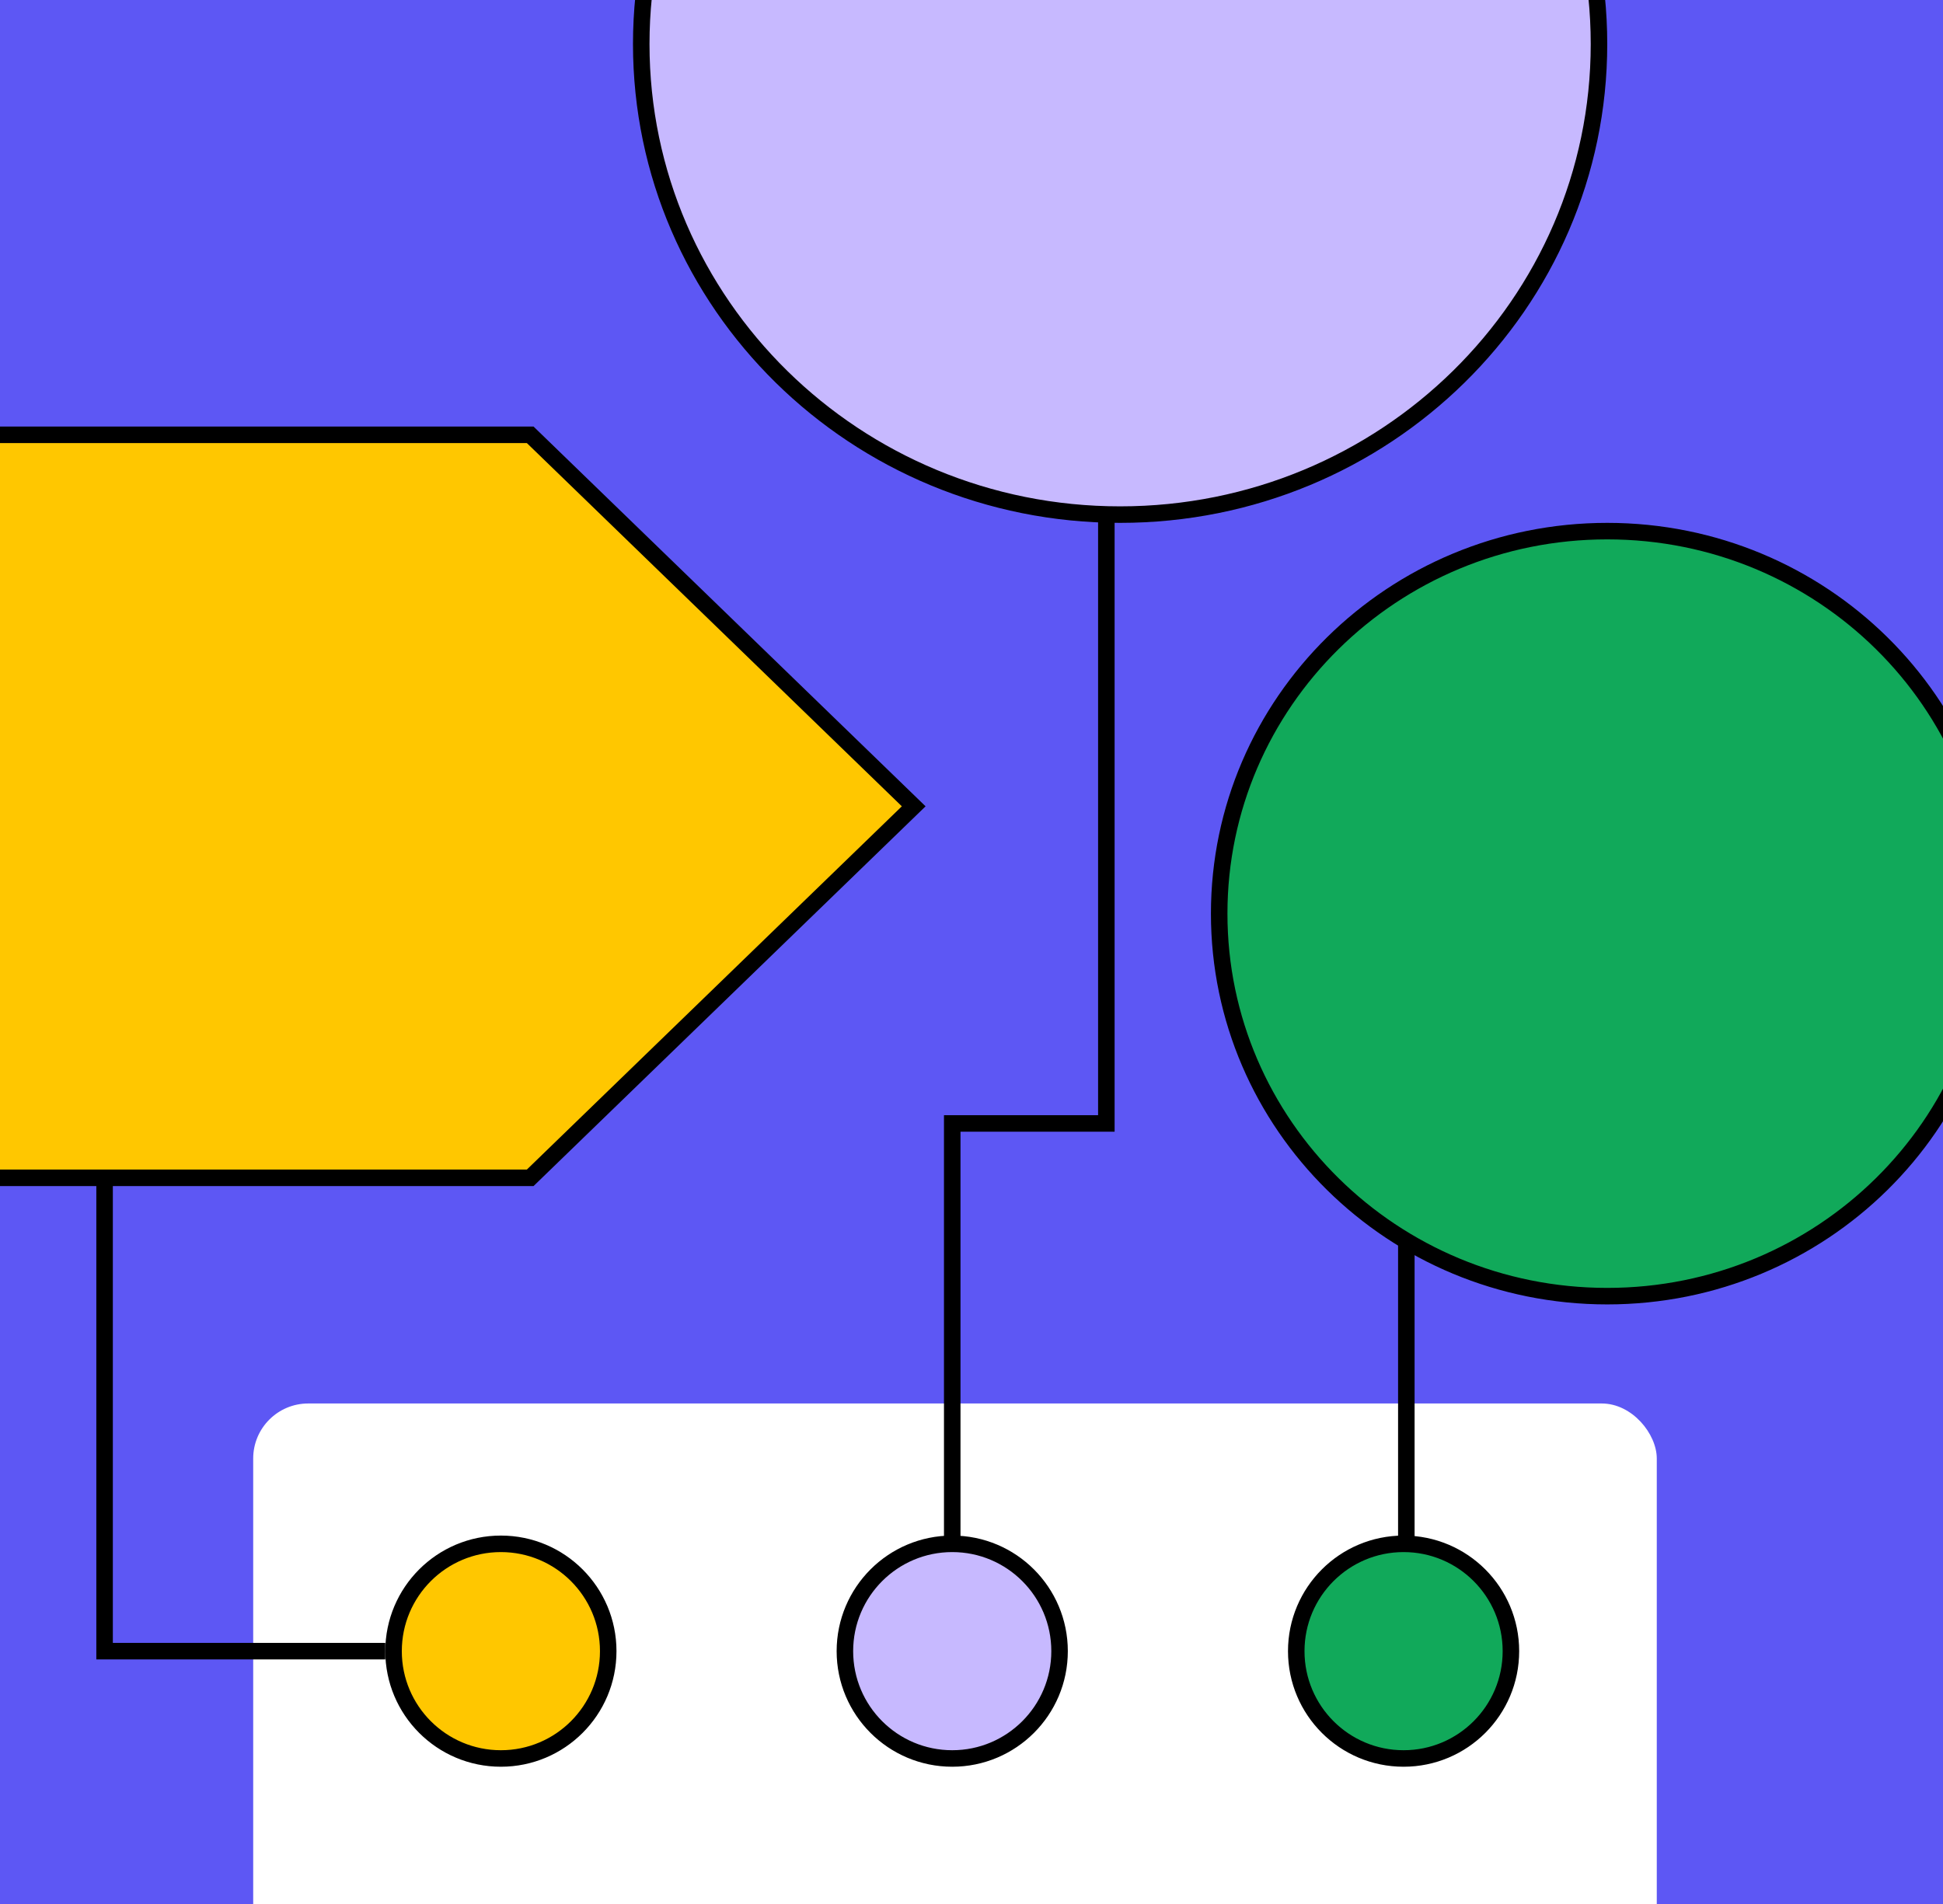 <svg width="353" height="346" viewBox="0 0 353 346" fill="none" xmlns="http://www.w3.org/2000/svg">
<rect x="0" y="0" width="353" height="346" fill="#333333" stroke="none"/>
<g clip-path="url(#clip0)">
<rect width="353" height="346" fill="#5D57F4"/>
<rect x="46" y="255" width="255" height="255" rx="10" fill="white"/>
<circle cx="91" cy="300" r="19.5" fill="#FFC700" stroke="black" stroke-width="3"/>
<path d="M290.5 8C290.5 55.196 251.573 93.5 203.5 93.5C155.427 93.5 116.5 55.196 116.5 8C116.5 -39.196 155.427 -77.5 203.5 -77.5C251.573 -77.5 290.5 -39.196 290.5 8Z" fill="#C7B9FF" stroke="black" stroke-width="3"/>
<path d="M362.5 166C362.5 204.364 330.956 235.5 292 235.5C253.044 235.5 221.5 204.364 221.5 166C221.5 127.636 253.044 96.5 292 96.5C330.956 96.5 362.5 127.636 362.5 166Z" fill="#11A95A" stroke="black" stroke-width="3"/>
<circle cx="173" cy="300" r="19.5" fill="#C7B9FF" stroke="black" stroke-width="3"/>
<path d="M201 94V204.12H173V281" stroke="black" stroke-width="3"/>
<circle cx="255" cy="300" r="19.5" fill="#11A95A" stroke="black" stroke-width="3"/>
<path d="M255.5 279.5L255.5 254.75L255.5 225.5" stroke="black" stroke-width="3"/>
<path d="M-54 79H96.324L166 146.5L96.324 214H-54V79Z" fill="#FFC700" stroke="black" stroke-width="3"/>
<path d="M19 215V300H70" stroke="black" stroke-width="3"/>
</g>
<defs>
<clipPath id="clip0">
<rect width="353" height="346" fill="white"/>
</clipPath>
</defs>
</svg>

